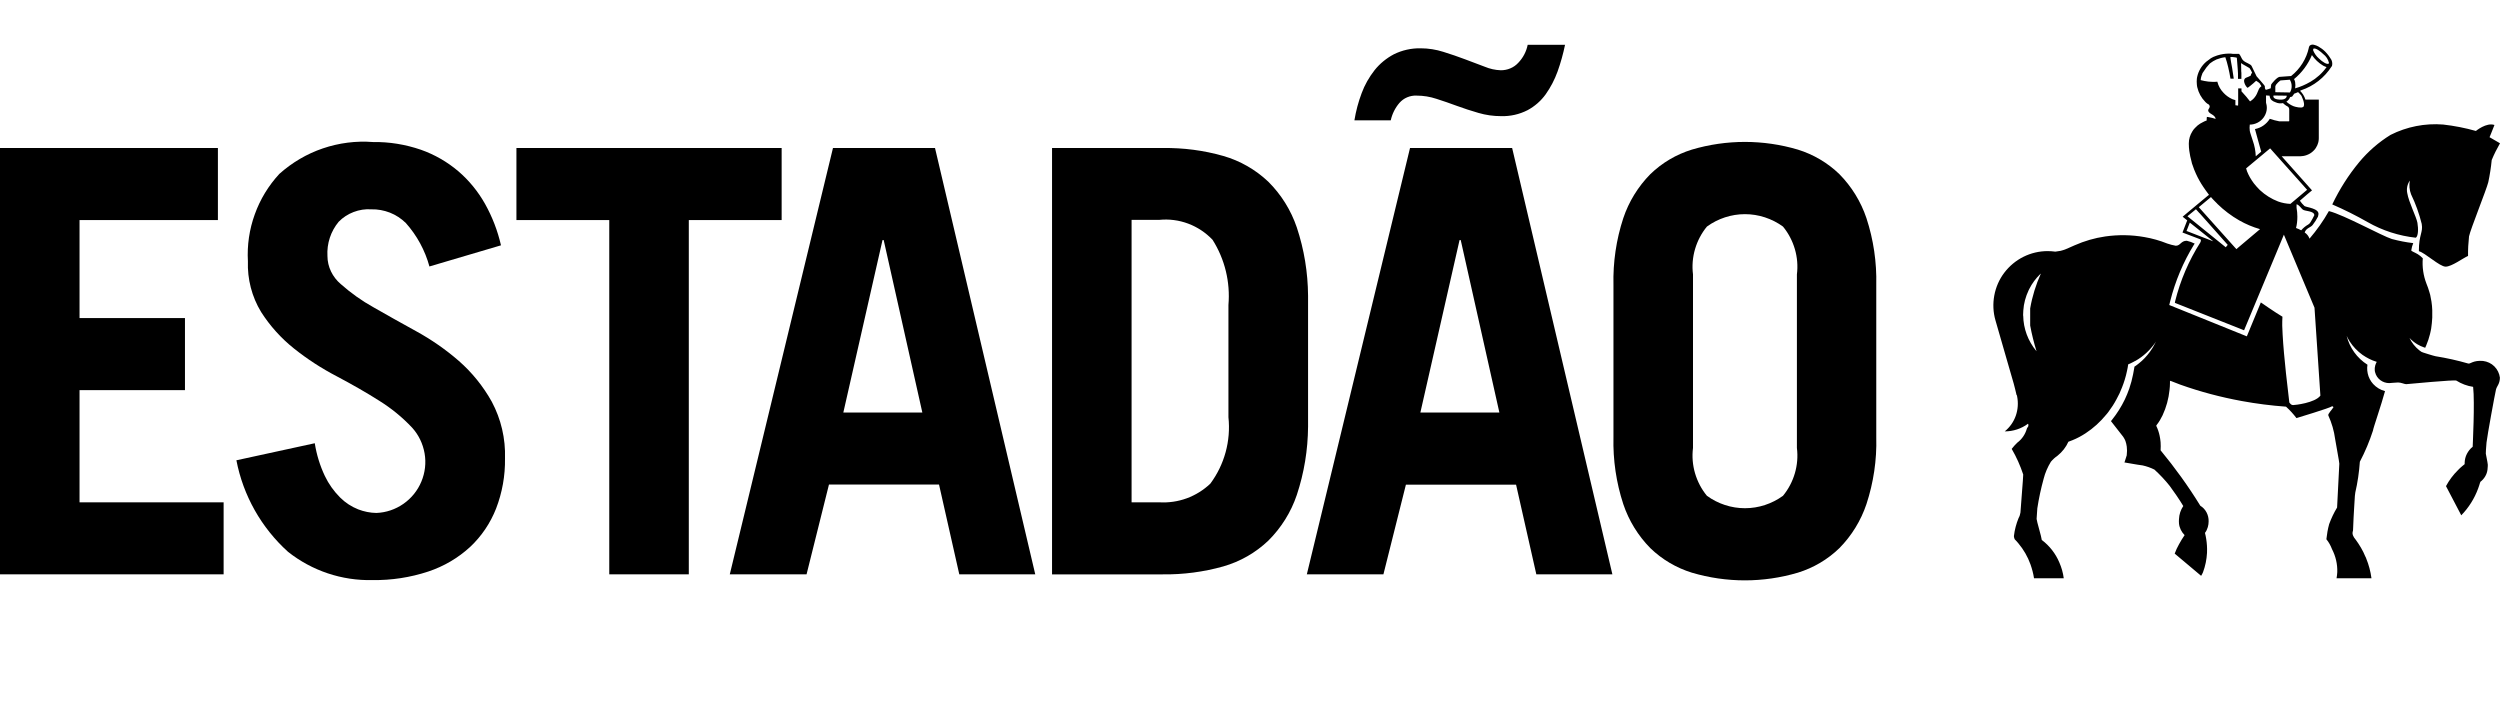 <?xml version="1.0" encoding="UTF-8"?><svg id="a" xmlns="http://www.w3.org/2000/svg" viewBox="0 0 280.05 80"><defs><style>.b{stroke-width:0px;}</style></defs><path class="b" d="m279.12,17.94c-.08.83-.21,1.65-.38,2.46-.19.8-2.02,5.34-2.16,6.08-.08.73-.12,1.46-.11,2.19-.56.24-1.83,1.2-2.51,1.2s-2.3-1.56-3-1.73c0-1.91.49-2.07.32-3.06-.28-1.14-.68-2.25-1.19-3.31-.19-.49-.24-1.03-.14-1.54-.14.2-.24.43-.29.67-.05.24-.05.49,0,.73.18,1.06,1.02,2.65,1.14,3.33.12.69.09,1.5-.18,1.67-1.9-.21-3.74-.8-5.4-1.75-1.28-.73-2.6-1.39-3.96-1.98.81-1.7,1.82-3.29,3.02-4.74,1-1.2,2.18-2.23,3.51-3.05,1.82-.92,3.86-1.32,5.89-1.16,1.24.14,2.47.38,3.67.72,0,0,1.18-.98,2.08-.67-.26.68-.55,1.37-.55,1.37l1.17.68c-.35.61-.66,1.23-.93,1.88h0Zm-52.48,17.42c.02,1.45.54,2.84,1.46,3.95,0,0,.02.02.03.03-.29-.94-.53-1.9-.71-2.87v-1.92c.23-1.35.64-2.66,1.2-3.91,0,0,0,.02-.02.02l-.06.05c-.49.48-.91,1.04-1.22,1.66l-.07.14c-.34.72-.55,1.49-.6,2.28-.01.16-.02.31-.02.46v.11h0Zm31.93-10.21c.1-.06.18-.14.24-.24.16-.26.31-.52.44-.8,0-.5-1.06-.44-1.29-.63-.23-.19-.33-.44-.68-.6l-.02.05v.34c.06.33.09.66.09,1,0,.43-.04.86-.15,1.27.2.07.39.16.58.26.22-.26.49-.48.79-.65Zm-.12-3.88l-4.15-4.65-2.69,2.24.1.33c.09.23.2.45.32.67.13.23.28.45.44.67.19.24.39.47.6.68.03.03.07.06.09.09.59.55,1.28.98,2.03,1.27.44.16.91.25,1.38.27l1.85-1.56h0Zm-2.01-7.7v-1.22c0-.07,0-.14-.02-.21-.02-.07-.06-.13-.11-.18-.16-.08-.31-.18-.44-.29-.05-.04-.09-.08-.13-.12-.29.06-.58.03-.85-.1-.15-.05-.29-.12-.41-.22-.07-.06-.13-.14-.17-.23-.04-.09-.07-.18-.07-.28-.14,0-.27-.02-.4-.03v.8s.02.07.02.1c.08.26.09.54.04.81-.05.27-.16.52-.32.75-.18.25-.41.45-.68.59s-.57.22-.88.22c-.03.23-.03.47,0,.7.03.22.25.79.34,1.11.2.56.31,1.15.33,1.74l.61-.52c-.13-.49-.28-1-.42-1.51-.1-.35-.19-.69-.28-1.02.34-.07.67-.2.95-.4.28-.2.53-.45.71-.75.35.12.7.21,1.06.28h1.08l.02-.02Zm1.56-1.58c.17-.16.13-.57-.19-1.26-.11-.15-.24-.28-.38-.41-.24.12-.34.13-.43.17-.07.11-.14.21-.22.31-.05.06-.2.04-.25.09-.08.21-.23.38-.41.5.24.22.51.39.81.51.2.08.89.24,1.06.08h0Zm.79-2.81c.72-.42,1.35-.98,1.83-1.66-.13-.05-.26-.1-.39-.17-.5-.3-.92-.7-1.25-1.18-.44,1.05-1.12,1.97-2,2.69.04.08.08.17.1.26.01.03.02.06.02.08.04.23.04.47,0,.7.59-.17,1.15-.41,1.68-.72h0Zm2.06-2.06h.02s.02-.02.02-.04c0-.01,0-.03,0-.04-.09-.39-.32-.74-.64-.98-.17-.17-.36-.32-.57-.46-.22-.14-.4-.19-.5-.16-.01,0-.02.01-.03.02,0,.01-.02.03-.02.05-.02.05-.02.11,0,.16.14.33.35.63.62.87.45.44.93.7,1.09.59h0Zm-4.34,1.81s-1.05.08-1.05.08c0,0-.51.36-.58.67-.01.22-.01.43,0,.65l1.64.03c.13-.22.2-.47.19-.72,0-.25-.07-.5-.21-.72h0Zm-1.16,2.23c.86.06.81-.44.81-.44l-1.48-.02s-.19.41.67.46h0Zm-2.16-1.76c-.13-.14-.29-.26-.46-.35-.18.17-.43.4-.67.58,0,0,0,.02-.03.02-.08.08-.17.14-.27.19-.17-.16-.29-.37-.35-.59-.02-.05-.03-.11-.03-.16,0-.08.01-.16.05-.23.04-.07.1-.12.17-.15.18-.07.35-.14.52-.23.02-.13.08-.24.16-.34-.08-.18-.17-.35-.29-.51l-.45-.26c-.17-.09-.34-.19-.5-.3,0,.28.03.44.02.67v.07c0,.12,0,.24.02.36v.67h-.38c0-.07,0-.15,0-.22v-.36c0-.12-.02-.25-.02-.38-.03-.49-.07-.96-.11-1.41-.05-.02-.1-.03-.16-.04l-.29-.04h-.27c-.02.06.15,1.04.19,1.21.02.09.18,1.12.18,1.18v.03h-.36v.02c-.07-.44-.16-.89-.26-1.31-.1-.42-.2-.77-.32-1.11-.35.04-.68.13-1.01.26,0,0-.02,0-.03.02-.22.1-.43.22-.62.37l-.09.07c-.13.14-.25.28-.37.43-.17.24-.32.46-.42.61-.06.09-.06.21-.13.34-.03.07-.05.15-.06.22-.02.08-.03.16-.03.24.02,0,.04.01.06.02.12.03.24.06.35.08.3.06.61.1.93.1h.08c.15,0,.3,0,.45-.02v.02c.12.47.36.89.7,1.24.26.28.58.51.92.67.08.04.16.07.25.09.05.02.09.03.15.05,0,.08,0,.16,0,.23v.34l.3.04c0-.1,0-.21.01-.3,0-.04,0-.09,0-.13v-1.5h.37v.33s.06.06.08.09c.14.15.28.31.41.46.04.05.08.1.12.14.01,0,.02.02.02.03.02.02.03.04.04.05.1.12.2.24.29.36.11-.07.22-.15.32-.24.09-.08.17-.17.23-.26.04-.04.07-.09.1-.14.04-.07.08-.13.11-.2.02-.05.04-.09.06-.14.01-.02.02-.04.03-.07.04-.1.08-.19.12-.28.06-.15.16-.27.3-.36-.03-.09-.08-.18-.15-.25h.03Zm-5.13,13.1l-.22-.23c-.05-.06-.1-.11-.14-.16,0-.01-.02-.02-.02-.04l-1.37,1.14,4.21,4.7.16-.14,2.49-2.1c-.81-.23-1.59-.56-2.33-.98-.89-.51-1.71-1.13-2.44-1.84-.02-.02-.04-.04-.05-.06-.06-.05-.11-.1-.16-.16-.04-.04-.09-.08-.13-.13h0Zm-3,1.71l-.02.02,1.24,1,3.05,2.47.22-.27-3.11-3.5-.09-.09s-.02,0-.02-.02l-.34-.38-.95.78h0Zm-.12,1.68h.04s2.73,1.06,2.73,1.06l.22.08-2.51-2-.12-.09-.37.95Zm-19.04,18.39c-.11-.46-.22-.95-.33-1.33l-.85-2.94-1.19-4.13c-.26-.9-.3-1.86-.13-2.78.17-.92.55-1.8,1.12-2.55.57-.75,1.3-1.36,2.14-1.78.84-.42,1.77-.64,2.71-.64.29,0,.58.02.87.06.2-.02.39-.05.59-.09.09-.02.19-.05.28-.08.07-.02.14-.05.21-.07.12-.05.25-.1.4-.17.22-.1.46-.2.68-.3,1.09-.48,2.24-.82,3.42-.99,1.47-.21,2.95-.19,4.41.07.87.15,1.72.39,2.54.72.31.11.63.19.96.25.53,0,.57-.56,1.23-.56.31.07.61.18.89.32,0,0-.09.13-.09.13-1.2,1.95-2.09,4.08-2.65,6.3-.01.04-.03.08-.03.12-.03.1-.05.22-.08.33,0,0,8.67,3.49,8.69,3.51.06-.15,1.57-3.8,1.57-3.8,0,0,1.59,1.11,2.42,1.6-.04.67-.03,1.33.02,2,.14,2.59.61,6.42.75,7.61.12.15.22.29.42.29s2.45-.24,3.06-1.06l-.38-5.68-.28-4.17-2.97-7.08-.46-1.1-.87,2.1-3.59,8.61-7.75-3.07s0-.04.01-.07c0,0,0,0,0-.01,0,0,0,0,0-.01,0-.03.01-.06.02-.1.58-2.33,1.53-4.55,2.82-6.58.04-.1.06-.15.06-.16,0-.17,0-.14-.04-.18l-2.02-.77.53-1.36-.51-.41.14-.12.5-.42.78-.65.95-.79.42-.35.16-.12-.19-.26s-.31-.41-.44-.62c-.32-.47-.6-.97-.83-1.48-.15-.33-.28-.65-.38-.97-.05-.12-.09-.24-.11-.37-.12-.41-.2-.83-.26-1.25-.03-.24-.05-.48-.05-.73v-.1c0-.47.14-.92.39-1.32.08-.14.17-.26.28-.37l.05-.05c.08-.09.17-.17.26-.25.18-.15.38-.27.59-.37.14-.08.28-.14.43-.19,0-.12,0-.24.02-.4.09,0,.18.02.26.04.23.04.46.09.68.17.02,0,.03,0,.05.02-.07-.44-.59-.53-.77-.78-.04-.05-.07-.11-.07-.17,0-.06.02-.11.05-.16.07-.08.11-.17.12-.28,0-.05-.01-.09-.04-.14-.02-.04-.05-.08-.09-.11h-.01s-.06-.04-.09-.05c-.04-.03-.08-.06-.12-.09-.04-.02-.1-.1-.15-.14-.44-.45-.75-1.01-.89-1.62,0-.05-.02-.09-.03-.15-.01-.06-.02-.12-.02-.19-.02-.21-.02-.42,0-.62.01-.06.02-.12.03-.19.14-.67.5-1.28,1.03-1.73.15-.12.3-.23.46-.34.01,0,.02-.02.03-.03.19-.12.39-.21.61-.28.03-.01.07-.03.11-.04.02,0,.05-.02.07-.02.2-.06.4-.11.6-.14.18-.03.36-.04.54-.05h.35s.1.01.14.02c.04,0,.08,0,.12.01h.64s.06.08.09.12l.03.04c.1.17.18.33.23.44,0,.02.01.02.03.03.03.04.06.08.1.12.31.28.82.37.93.62.12.26.55,1.14.55,1.14,0,0,.92,1.04.92,1.09,0,.2,0,.29.12.43.19-.05.37-.11.55-.18,0-.15.03-.29.05-.43.02-.04.67-.89,1-.85.09,0,1.22-.09,1.23-.09,1.01-.8,1.72-1.93,1.99-3.19v-.03s.01-.04.02-.06c.02-.05.05-.1.08-.13.07-.05.14-.09.22-.1.08-.02.17-.01.24.01.18.04.34.1.5.19.28.16.54.35.77.58.08.08.14.14.2.22.14.16.27.34.38.52.1.12.16.26.19.41.03.15.03.31-.01.45l-.03.04c-.81,1.27-2.02,2.22-3.44,2.69-.04.02-.08.04-.11.06.28.27.49.61.6.98h1.5v4.33c0,.07,0,.13-.01.19-.01.06-.02.13-.03.2-.02.07-.02.08-.03.12-.05.19-.13.37-.24.54-.02.04-.05.07-.07.11-.16.22-.37.41-.6.55-.24.14-.5.24-.77.28-.1.02-.2.02-.31.03h-2.1l3.4,3.82s-1.01.83-1.36,1.16c.15.22.33.42.52.6.22.14,1.67.26,1.56.94-.01.08-.03.16-.05.24-.17.33-.37.65-.6.94-.24.3-.73.33-.89.84.25.16.44.41.54.69.82-.96,1.55-1.99,2.17-3.09,1.74.44,5.95,2.79,7.06,3.13.79.21,1.59.37,2.39.46-.11.26-.18.53-.22.81,0,.1.34.2.73.43.21.13.39.28.56.46-.08.96.06,1.94.41,2.84.13.31.24.63.33.95.03.1.06.2.09.31.05.24.1.48.14.74.05.32.08.65.09.97v.62c0,.07,0,.15,0,.22-.02.4-.06.81-.12,1.21-.02.08-.03.17-.05.26-.02.09-.05.25-.08.36-.11.44-.25.87-.43,1.29-.02.04-.04.09-.06.13-.01.03-.02.06-.03.08,0,.01-.01.02-.02.04-.04,0-.08-.03-.13-.04-.26-.09-.52-.2-.76-.35-.16-.1-.31-.2-.44-.31-.15-.12-.29-.25-.43-.4.25.54.63,1.01,1.09,1.38.08.06.17.13.25.18.06.03.13.06.2.08,0,0,1.15.37,1.38.41,1.24.2,2.46.47,3.67.82.2.07.56-.39,1.65-.29.48.06.93.27,1.27.61.34.34.56.79.62,1.27-.02.72-.33.9-.44,1.32-.13.54-.97,5.13-1.06,5.93-.06.52-.08,1.24-.08,1.25,0,.07.2.94.22,1.23v.16c0,.13-.01.26-.03.39-.03.27-.12.54-.26.77-.14.24-.32.44-.54.61,0,.03-.01.06-.03.08-.06.22-.14.44-.22.67-.41,1.12-1.06,2.15-1.89,3l-.02-.04-1.67-3.19-.02-.04c.36-.67.81-1.27,1.35-1.8.07-.08.14-.15.22-.22.17-.16.35-.3.52-.44v-.15c.01-.35.09-.69.25-1,.16-.31.38-.59.65-.8,0-.13.25-4.93.05-6.71-.67-.1-1.31-.34-1.88-.7-.16-.12-5.46.39-5.62.4-.16.01-.6-.2-.91-.19-.31,0-.8.07-.99.07-.35,0-.69-.11-.98-.32-.3-.22-.51-.53-.6-.89-.02-.08-.04-.16-.04-.24v-.18c0-.06,0-.11.02-.17,0-.06.02-.11.03-.17.04-.14.1-.28.17-.41-.29-.09-.58-.2-.85-.34-.26-.13-.5-.28-.74-.44-.57-.41-1.06-.92-1.44-1.51-.13-.2-.24-.42-.34-.63.33,1.34,1.16,2.5,2.33,3.24-.01.11-.03.22-.03.34,0,.21.01.42.06.63.09.44.31.86.61,1.19.36.39.82.67,1.33.8-.42,1.56-1.35,4.22-1.35,4.42-.39,1.2-.88,2.37-1.47,3.49-.08,1.16-.25,2.32-.51,3.45-.04.25-.06.5-.07.75,0,.2-.11,1.43-.18,3.41,0,.17-.06.2-.06.4.01.17.07.32.16.46,0,0,.02.02.02.03.07.09.14.18.21.28.07.09.18.26.27.39.2.31.39.62.55.95.08.16.16.33.22.49.04.07.08.14.1.22.29.71.49,1.46.59,2.22h-3.91c.04-.23.07-.46.08-.69.03-.89-.18-1.78-.59-2.57-.15-.4-.36-.78-.63-1.11.06-.57.16-1.14.31-1.69.24-.65.53-1.27.89-1.86,0,0,.25-4.71.25-4.91s-.33-1.9-.47-2.77c-.12-.91-.38-1.8-.76-2.63-.09-.17.42-.65.58-.94l-.1-.09s-.05,0-.07,0c-.2.18-3.98,1.32-3.98,1.32-.35-.46-.74-.89-1.17-1.28-1.66-.12-3.31-.33-4.95-.63-2.35-.43-4.66-1.04-6.9-1.84-.39-.14-.76-.29-1.11-.43-.02.02-.03.04-.04.06v.2c0,.26-.02.52-.05.77-.1.98-.36,1.94-.78,2.84-.18.38-.4.75-.66,1.08-.02.03-.03.07-.05.09.17.35.3.73.38,1.11.05.24.09.49.11.73.02.3.02.61,0,.91,1.61,1.95,3.09,4,4.42,6.16,0,.01.02.03.03.05.3.18.54.44.7.75.16.31.24.65.23,1,0,.22-.03.43-.09.64-.07.24-.17.46-.32.65.06.22.1.44.14.68.08.5.11,1,.09,1.5v.05c-.04.75-.19,1.48-.45,2.18-.06.14-.13.27-.21.4l-2.89-2.43-.07-.06c.13-.36.29-.71.48-1.04.19-.35.4-.7.63-1.03-.35-.35-.58-.81-.63-1.3,0-.09-.01-.17-.01-.26,0-.07,0-.16.01-.24.02-.52.19-1.03.48-1.46-.37-.64-1.24-1.89-1.51-2.24-.52-.66-1.1-1.27-1.72-1.84-.42-.21-.87-.37-1.33-.47.07,0-.03,0,0,0-.22-.02-.91-.14-.91-.14l-1.05-.18h-.07l.26-.82v-.05c.04-.3.04-.61,0-.92-.03-.22-.08-.43-.15-.63-.03-.07-.06-.13-.09-.2-.04-.08-.09-.15-.13-.22-.02-.02-.03-.04-.04-.06-.37-.49-1.22-1.57-1.36-1.74.03-.03.06-.07.08-.1l.04-.05c.56-.7,1.04-1.46,1.43-2.27.19-.4.35-.8.5-1.22.18-.52.32-1.06.43-1.61.05-.25.1-.51.14-.77,0-.02,0-.05,0-.07.18-.12.35-.25.51-.38.47-.37.88-.81,1.23-1.29.22-.3.42-.62.58-.95.04-.07.07-.14.1-.21-.04.06-.08.12-.12.19-.57.8-1.3,1.48-2.16,1.97l-.09.04c-.07.04-.15.09-.22.12-.17.09-.34.17-.52.24-.03.25-.08.48-.13.72-.07.35-.16.68-.26,1.01-.09.29-.19.58-.3.85-.17.46-.38.9-.62,1.33-.26.49-.56.96-.9,1.41-.09.11-.16.22-.25.31-.66.81-1.44,1.52-2.31,2.09-.47.31-.96.57-1.48.78-.15.06-.3.12-.45.17-.27.61-.69,1.14-1.21,1.56-.28.19-.53.42-.75.68-.36.59-.64,1.23-.81,1.9-.3,1.09-.54,2.2-.71,3.32,0,.19-.08.99-.08,1.19s.57,2.1.57,2.31c0,0,0,.02,0,.03,0,0,0,.02.02.02.86.65,1.53,1.51,1.95,2.5.25.57.42,1.16.5,1.78h-3.33c-.08-.53-.22-1.05-.4-1.56-.31-.86-.77-1.66-1.36-2.36-.13-.16-.26-.3-.4-.44-.05-.1-.08-.21-.09-.32,0-.02,0-.04,0-.06.08-.69.26-1.36.52-2,.11-.19.18-.41.21-.62,0-.19.33-4.12.31-4.26-.33-1-.76-1.96-1.29-2.87.19-.25.4-.48.63-.7.51-.38.88-.92,1.06-1.54.03-.17.18-.19.18-.39,0-.06,0-.13-.04-.19-.75.56-1.67.86-2.61.86.57-.46,1-1.07,1.24-1.76s.29-1.43.15-2.15c-.01-.06-.02-.13-.04-.18"/><path class="b" d="m0,64.34V16.58h24.41v8.07h-15.5v10.98h11.81v8.07h-11.81v12.57h16.14v8.07H0Z"/><path class="b" d="m48.11,29.87c-.49-1.81-1.4-3.49-2.65-4.89-.51-.5-1.12-.9-1.78-1.16-.67-.26-1.38-.39-2.09-.37-.67-.05-1.35.06-1.98.3-.63.24-1.2.61-1.67,1.09-.89,1.07-1.34,2.44-1.26,3.84,0,.6.14,1.19.4,1.73.26.54.63,1.02,1.09,1.41,1.13,1,2.36,1.88,3.68,2.61,1.46.84,3.06,1.73,4.78,2.68,1.71.94,3.31,2.05,4.78,3.33,1.48,1.3,2.72,2.84,3.68,4.56,1.04,1.95,1.55,4.14,1.48,6.35.03,1.92-.31,3.83-1,5.62-.64,1.63-1.63,3.1-2.91,4.3-1.35,1.24-2.94,2.17-4.68,2.75-2.02.67-4.14.99-6.26.96-3.43.08-6.77-1.04-9.46-3.17-2.99-2.7-5.02-6.3-5.78-10.25l8.78-1.91c.2,1.27.58,2.51,1.13,3.67.43.9,1.01,1.71,1.71,2.41.58.58,1.27,1.03,2.03,1.33.65.25,1.34.39,2.03.4,1.09-.04,2.14-.4,3.03-1.02.89-.62,1.59-1.48,2.01-2.49.42-1,.55-2.11.36-3.18-.19-1.07-.67-2.07-1.4-2.87-1.09-1.16-2.33-2.17-3.68-3.01-1.46-.93-3.06-1.84-4.78-2.75-1.69-.88-3.29-1.92-4.78-3.11-1.44-1.15-2.68-2.53-3.67-4.08-1.04-1.71-1.55-3.69-1.48-5.69-.1-1.78.16-3.57.77-5.25.6-1.68,1.54-3.22,2.75-4.53,1.42-1.27,3.08-2.25,4.88-2.86,1.8-.61,3.71-.86,5.61-.71,1.82-.03,3.64.27,5.36.86,1.54.54,2.96,1.36,4.2,2.41,1.21,1.04,2.22,2.28,3,3.67.81,1.45,1.41,3.01,1.78,4.63l-8.02,2.37Z"/><path class="b" d="m87.56,16.58v8.07h-10.4v39.69h-8.91V24.65h-10.4v-8.07h29.7Z"/><path class="b" d="m81.75,64.34l11.56-47.76h11.43l11.23,47.76h-8.51l-2.27-10.06h-12.33l-2.51,10.06h-8.59Zm12.72-18.13h8.85l-4.33-19.32h-.13l-4.39,19.32Z"/><path class="b" d="m117.85,16.58h12.4c2.29-.03,4.58.26,6.78.89,1.89.54,3.61,1.53,5.04,2.88,1.45,1.44,2.54,3.19,3.2,5.13.82,2.47,1.24,5.04,1.26,7.64v14.68c-.02,2.6-.44,5.17-1.26,7.64-.65,1.93-1.75,3.69-3.2,5.13-1.42,1.35-3.15,2.34-5.04,2.88-2.2.62-4.49.92-6.78.89h-12.4V16.58Zm8.92,39.69h3.1c1.04.06,2.09-.09,3.07-.45.98-.36,1.88-.92,2.64-1.64,1.59-2.14,2.31-4.79,2.03-7.44v-12.57c.22-2.57-.4-5.13-1.78-7.31-.76-.8-1.69-1.42-2.73-1.81-1.04-.39-2.15-.53-3.24-.42h-3.1v31.63Z"/><path class="b" d="m146.39,64.34l11.56-47.76h11.44l11.23,47.76h-8.52l-2.27-10.05h-12.34l-2.52,10.05h-8.59Zm28.93-59.34c-.21,1.02-.49,2.03-.84,3.01-.33.91-.77,1.76-1.33,2.55-.53.74-1.23,1.35-2.03,1.78-.92.47-1.94.7-2.97.67-.86,0-1.71-.12-2.53-.36-.84-.24-1.65-.51-2.42-.79-.78-.29-1.54-.55-2.29-.79-.72-.24-1.47-.36-2.22-.36-.36-.02-.73.05-1.06.19-.34.14-.63.36-.87.63-.48.56-.81,1.23-.97,1.95h-4.07c.17-1.04.44-2.06.81-3.04.34-.93.84-1.8,1.45-2.58.59-.74,1.33-1.34,2.16-1.78.93-.46,1.96-.69,3-.67.87,0,1.73.14,2.55.4.84.26,1.65.54,2.42.83.78.29,1.51.56,2.2.83.57.24,1.19.38,1.81.4.37,0,.73-.07,1.06-.21.34-.14.64-.35.89-.62.54-.56.91-1.26,1.06-2.02h4.2Zm-16.21,41.21h8.85l-4.33-19.32h-.13l-4.39,19.32Z"/><path class="b" d="m180.74,31.92c-.06-2.54.31-5.07,1.1-7.48.62-1.85,1.66-3.54,3.03-4.93,1.31-1.27,2.9-2.21,4.65-2.75,3.88-1.15,8-1.15,11.88,0,1.74.54,3.34,1.48,4.65,2.75,1.37,1.39,2.41,3.08,3.03,4.93.79,2.41,1.16,4.94,1.1,7.48v17.07c.07,2.54-.31,5.07-1.1,7.48-.62,1.85-1.66,3.54-3.03,4.93-1.31,1.27-2.9,2.21-4.65,2.75-3.88,1.15-8,1.15-11.88,0-1.74-.54-3.34-1.48-4.65-2.75-1.37-1.39-2.41-3.08-3.03-4.93-.79-2.41-1.16-4.94-1.1-7.48v-17.07Zm8.91,18.26c-.12.95-.04,1.92.23,2.84.27.92.72,1.78,1.33,2.52,1.24.9,2.73,1.39,4.26,1.39s3.02-.49,4.26-1.39c.61-.74,1.06-1.6,1.33-2.52.27-.92.35-1.89.23-2.84v-19.44c.12-.95.04-1.92-.23-2.84-.27-.92-.72-1.78-1.33-2.52-1.24-.9-2.73-1.39-4.26-1.39s-3.02.49-4.26,1.39c-.61.74-1.06,1.6-1.33,2.52-.27.92-.35,1.89-.23,2.84v19.44Z"/></svg>